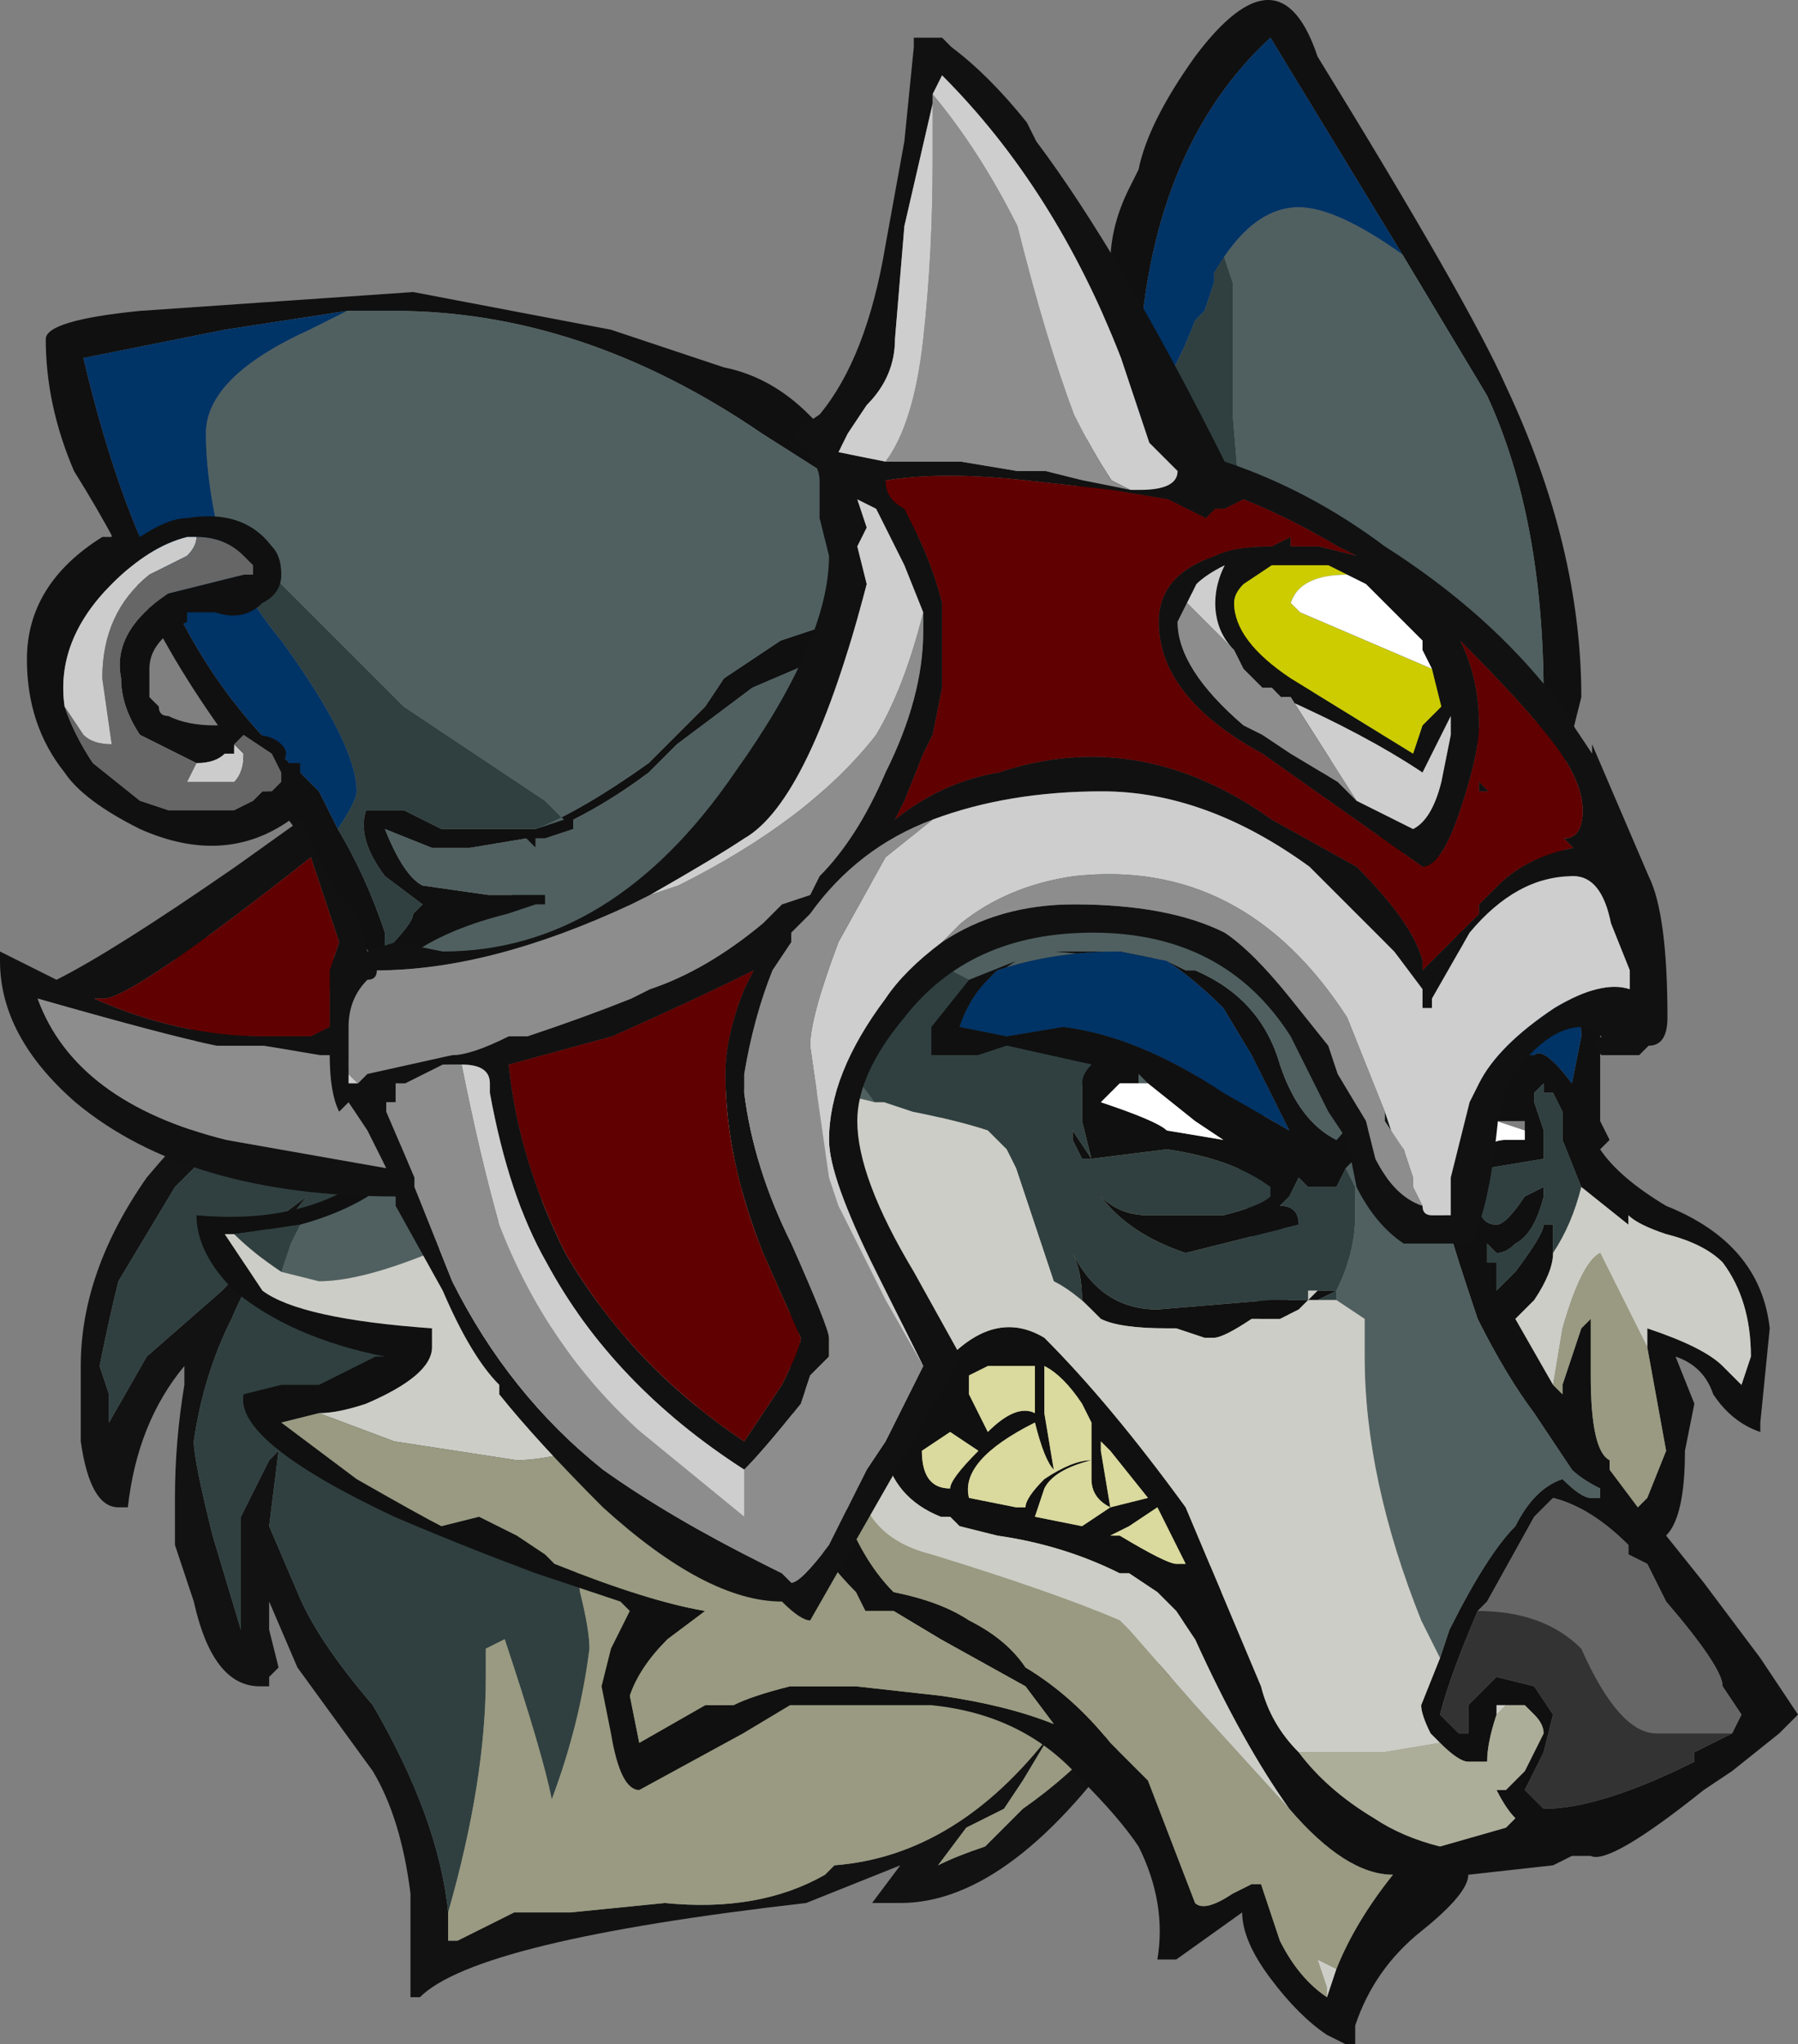 <?xml version="1.0" encoding="UTF-8" standalone="no"?>
<svg xmlns:ffdec="https://www.free-decompiler.com/flash" xmlns:xlink="http://www.w3.org/1999/xlink" ffdec:objectType="frame" height="75.95px" width="66.8px" xmlns="http://www.w3.org/2000/svg">
  <rect width="100%" height="100%" fill="#808080" stroke="none"/>
  <g transform="matrix(1.0, 0.0, 0.0, 1.0, 35.6, 34.1)">
    <use ffdec:characterId="1613" height="43.4" transform="matrix(1.0, 0.0, 0.0, 1.0, -32.6, -3.3)" width="44.8" xlink:href="#sprite0"/>
    <use ffdec:characterId="1615" height="75.95" transform="matrix(1.0, 0.0, 0.0, 1.0, -34.6, -34.1)" width="65.8" xlink:href="#sprite1"/>
    <use ffdec:characterId="1617" height="58.8" transform="matrix(1.0, 0.0, 0.0, 1.0, -35.6, -32.7)" width="61.95" xlink:href="#sprite2"/>
  </g>
  <defs>
    <g id="sprite0" transform="matrix(1.0, 0.0, 0.0, 1.0, 26.6, 47.6)">
      <use ffdec:characterId="1612" height="6.2" transform="matrix(7.0, 0.0, 0.0, 7.0, -26.6, -47.6)" width="6.4" xlink:href="#shape0"/>
    </g>
    <g id="shape0" transform="matrix(1.0, 0.0, 0.0, 1.0, 3.8, 6.8)">
      <path d="M-1.85 -1.05 L-1.85 -0.9 -1.8 -0.9 -1.5 -1.05 -1.2 -1.05 -0.7 -1.1 Q-0.2 -1.05 0.15 -1.25 L0.2 -1.3 Q0.85 -1.35 1.35 -2.0 L1.2 -1.75 1.1 -1.6 0.9 -1.5 0.75 -1.3 Q0.85 -1.35 1.0 -1.4 L1.2 -1.6 Q1.7 -1.95 2.0 -2.5 2.35 -3.1 2.45 -3.85 2.5 -4.4 2.3 -5.2 L2.2 -5.4 2.15 -5.45 1.85 -5.85 1.75 -6.0 Q1.2 -6.6 0.3 -6.6 -0.15 -6.6 -0.5 -6.5 L-0.85 -6.4 -1.15 -6.4 -1.4 -6.25 Q-1.95 -6.0 -2.4 -5.95 L-2.5 -5.95 -2.75 -5.9 -2.85 -5.9 -3.15 -6.05 Q-3.15 -5.75 -2.9 -5.7 L-2.7 -5.6 -2.6 -5.65 -2.55 -5.65 -2.4 -5.7 -2.45 -5.65 -2.35 -5.65 -2.6 -5.45 -2.85 -5.3 -3.05 -5.1 -3.05 -5.15 -3.3 -4.9 -3.6 -4.4 Q-3.65 -4.2 -3.7 -3.95 L-3.65 -3.8 -3.65 -3.65 -3.45 -4.0 -3.05 -4.35 Q-2.85 -4.55 -2.8 -4.7 L-2.6 -4.85 Q-2.85 -4.55 -3.0 -4.2 -3.15 -3.9 -3.2 -3.55 -3.2 -3.45 -3.1 -3.05 L-2.95 -2.55 -2.95 -3.15 -2.8 -3.45 -2.75 -3.5 -2.8 -3.1 -2.65 -2.75 Q-2.55 -2.5 -2.25 -2.15 -1.9 -1.55 -1.85 -1.05 M2.25 -5.65 L2.45 -5.4 Q2.65 -4.5 2.6 -3.85 2.5 -2.95 1.8 -2.05 1.15 -1.1 0.55 -1.1 0.45 -1.1 0.4 -1.1 L0.55 -1.3 0.05 -1.1 Q-1.7 -0.9 -2.0 -0.6 L-2.05 -0.6 -2.05 -1.15 Q-2.1 -1.55 -2.25 -1.8 L-2.65 -2.35 -2.8 -2.7 -2.8 -2.55 -2.75 -2.35 -2.8 -2.3 -2.8 -2.25 -2.85 -2.25 Q-3.1 -2.25 -3.2 -2.7 L-3.3 -3.0 -3.3 -3.25 Q-3.3 -3.55 -3.25 -3.85 L-3.25 -3.95 Q-3.5 -3.65 -3.55 -3.2 L-3.6 -3.2 Q-3.75 -3.2 -3.8 -3.55 L-3.8 -3.95 Q-3.8 -4.45 -3.45 -4.95 -3.2 -5.25 -2.95 -5.45 -3.1 -5.5 -3.2 -5.7 L-3.3 -5.95 -3.3 -6.35 Q-3.15 -6.2 -2.9 -6.15 L-2.6 -6.1 Q-2.3 -6.1 -1.75 -6.3 L-1.35 -6.55 Q-0.55 -6.8 0.65 -6.8 L0.85 -6.75 1.4 -6.55 Q1.85 -6.25 2.25 -5.65" fill="#121212" fill-rule="evenodd" stroke="none"/>
      <path d="M2.15 -5.45 L1.6 -5.45 Q0.45 -5.35 -0.45 -4.5 -1.2 -3.7 -1.2 -3.1 L-1.15 -2.75 Q-1.1 -2.55 -1.1 -2.45 -1.15 -2.05 -1.3 -1.65 L-1.3 -1.65 Q-1.35 -1.9 -1.55 -2.5 L-1.65 -2.45 -1.65 -2.3 Q-1.65 -1.75 -1.85 -1.05 -1.9 -1.55 -2.25 -2.15 -2.55 -2.5 -2.65 -2.75 L-2.8 -3.1 -2.75 -3.5 -2.8 -3.45 -2.95 -3.15 -2.95 -2.55 -3.1 -3.05 Q-3.2 -3.45 -3.2 -3.55 -3.15 -3.9 -3.0 -4.2 -2.85 -4.55 -2.6 -4.85 L-2.8 -4.7 Q-2.85 -4.55 -3.05 -4.35 L-3.45 -4.0 -3.65 -3.65 -3.65 -3.8 -3.7 -3.95 Q-3.65 -4.2 -3.6 -4.4 L-3.3 -4.9 -3.05 -5.15 -3.05 -5.1 -2.85 -5.3 -2.6 -5.45 -2.35 -5.65 -2.45 -5.65 -2.4 -5.7 -2.55 -5.65 -2.6 -5.65 -2.7 -5.6 -2.9 -5.7 Q-3.15 -5.75 -3.15 -6.05 L-2.85 -5.9 -2.75 -5.9 -2.5 -5.95 -2.4 -5.95 Q-1.95 -6.0 -1.4 -6.25 L-1.15 -6.4 -0.85 -6.4 -0.5 -6.5 Q-0.15 -6.6 0.3 -6.6 1.2 -6.6 1.75 -6.0 L1.85 -5.85 2.15 -5.45" fill="#304040" fill-rule="evenodd" stroke="none"/>
      <path d="M2.15 -5.45 L2.2 -5.4 2.3 -5.2 Q2.5 -4.4 2.45 -3.85 2.35 -3.1 2.0 -2.5 1.7 -1.95 1.2 -1.6 L1.0 -1.4 Q0.85 -1.35 0.75 -1.3 L0.9 -1.5 1.1 -1.6 1.2 -1.75 1.35 -2.0 Q0.85 -1.35 0.2 -1.3 L0.15 -1.25 Q-0.2 -1.05 -0.7 -1.1 L-1.2 -1.05 -1.5 -1.05 -1.8 -0.9 -1.85 -0.9 -1.85 -1.05 Q-1.65 -1.75 -1.65 -2.3 L-1.65 -2.45 -1.55 -2.5 Q-1.35 -1.9 -1.3 -1.65 L-1.3 -1.65 Q-1.15 -2.05 -1.1 -2.45 -1.1 -2.55 -1.15 -2.75 L-1.2 -3.1 Q-1.2 -3.7 -0.45 -4.5 0.45 -5.35 1.6 -5.45 L2.15 -5.45" fill="#999a81" fill-rule="evenodd" stroke="none"/>
    </g>
    <g id="sprite1" transform="matrix(1.0, 0.0, 0.0, 1.0, 37.45, 71.05)">
      <use ffdec:characterId="1614" height="10.85" transform="matrix(7.0, 0.0, 0.0, 7.0, -37.45, -71.05)" width="9.4" xlink:href="#shape1"/>
    </g>
    <g id="shape1" transform="matrix(1.0, 0.0, 0.0, 1.0, 5.35, 10.15)">
      <path d="M0.85 -9.85 Q1.3 -10.45 1.5 -9.85 2.3 -8.55 2.5 -8.1 2.9 -7.25 2.9 -6.45 L2.75 -5.85 2.8 -5.65 Q2.9 -5.3 2.9 -5.15 L2.9 -5.05 2.95 -5.0 2.95 -4.9 3.0 -4.7 3.0 -4.2 3.05 -4.1 3.0 -4.05 Q3.1 -3.9 3.35 -3.75 3.85 -3.55 3.9 -3.1 L3.85 -2.6 3.85 -2.55 Q3.7 -2.6 3.6 -2.75 3.55 -2.9 3.4 -2.95 L3.5 -2.7 3.45 -2.45 Q3.45 -2.1 3.35 -2.0 L3.55 -1.75 3.85 -1.35 4.05 -1.05 3.95 -0.95 3.7 -0.75 3.55 -0.65 Q3.05 -0.25 2.95 -0.3 L2.85 -0.3 2.75 -0.25 2.3 -0.2 Q2.3 -0.1 2.05 0.1 1.8 0.3 1.7 0.6 L1.7 0.7 1.65 0.7 1.55 0.65 Q1.4 0.55 1.25 0.35 1.1 0.15 1.1 0.0 L0.75 0.25 0.65 0.25 Q0.7 -0.05 0.55 -0.35 0.45 -0.5 0.25 -0.7 -0.05 -1.05 -0.55 -1.1 L-1.3 -1.1 -1.55 -0.95 -2.1 -0.65 Q-2.2 -0.65 -2.25 -0.95 L-2.3 -1.2 -2.25 -1.4 -2.15 -1.6 -2.2 -1.65 -2.65 -1.8 Q-3.05 -1.95 -3.4 -2.1 -4.25 -2.5 -4.2 -2.75 L-4.0 -2.8 -3.8 -2.8 Q-3.7 -2.85 -3.5 -2.95 L-3.45 -2.95 Q-3.95 -3.05 -4.25 -3.3 -4.45 -3.5 -4.45 -3.7 -3.9 -3.65 -3.55 -3.9 -3.35 -4.05 -3.3 -4.2 L-3.35 -4.35 -3.4 -4.45 -3.55 -4.3 -3.65 -4.25 -3.7 -4.25 -3.75 -4.35 -3.7 -4.8 -3.6 -5.0 -3.5 -5.05 Q-3.65 -5.25 -3.8 -5.5 L-3.85 -5.65 -4.15 -6.05 Q-4.5 -6.5 -4.7 -6.9 -4.85 -7.25 -5.1 -7.65 -5.25 -8.0 -5.25 -8.35 -5.25 -8.45 -4.75 -8.5 L-3.3 -8.6 -2.25 -8.4 -1.65 -8.2 Q-1.4 -8.15 -1.2 -7.95 L-0.9 -7.65 -0.7 -7.55 -0.55 -7.55 -0.25 -7.45 -0.05 -7.4 Q0.1 -7.45 0.25 -7.6 L0.35 -8.4 0.4 -8.75 Q0.4 -8.95 0.5 -9.15 L0.55 -9.25 Q0.6 -9.5 0.85 -9.85 M0.5 -7.9 L0.45 -7.5 Q0.4 -7.4 0.35 -7.3 L0.4 -7.3 0.35 -7.25 0.5 -7.2 0.55 -7.2 0.7 -7.1 0.75 -7.05 0.9 -7.0 Q1.7 -6.5 1.55 -6.0 1.3 -6.45 1.2 -6.6 0.95 -6.95 0.75 -7.05 L0.45 -7.15 0.3 -7.15 0.15 -7.1 Q-0.1 -7.1 -0.3 -7.2 L-0.3 -7.25 -0.5 -7.25 -0.7 -7.35 -0.95 -7.5 -0.9 -7.5 -1.45 -7.85 Q-2.4 -8.5 -3.4 -8.5 L-3.65 -8.5 -4.3 -8.4 -5.05 -8.25 Q-4.85 -7.4 -4.55 -6.9 -4.3 -6.4 -3.9 -6.05 L-3.8 -5.95 -3.7 -5.75 Q-3.55 -5.5 -3.45 -5.2 L-3.45 -5.1 Q-3.3 -5.25 -3.3 -5.3 L-3.25 -5.35 -3.45 -5.5 Q-3.6 -5.7 -3.55 -5.85 L-3.35 -5.85 -3.15 -5.75 -2.65 -5.75 Q-2.4 -5.85 -2.05 -6.1 L-1.75 -6.4 -1.65 -6.55 -1.35 -6.75 -0.9 -6.9 -0.8 -6.9 -0.75 -6.85 Q-0.8 -6.75 -1.15 -6.65 L-1.5 -6.5 -1.9 -6.2 -2.05 -6.05 Q-2.25 -5.9 -2.45 -5.8 L-2.45 -5.75 -2.6 -5.7 -2.65 -5.7 -2.65 -5.65 -2.7 -5.7 -3.0 -5.65 -3.2 -5.65 -3.45 -5.75 Q-3.35 -5.5 -3.25 -5.45 L-2.9 -5.4 -2.6 -5.4 -2.6 -5.35 -2.65 -5.35 -2.8 -5.3 Q-3.4 -5.15 -3.55 -4.8 L-3.55 -4.7 -3.6 -4.7 -3.6 -4.6 -3.65 -4.5 -3.6 -4.45 Q-3.55 -4.55 -3.3 -4.65 L-3.15 -4.75 -3.1 -4.7 -3.1 -4.65 Q-3.1 -4.4 -3.2 -4.2 -3.35 -3.8 -3.9 -3.65 L-4.25 -3.6 -4.3 -3.6 -4.1 -3.3 Q-3.9 -3.15 -3.2 -3.1 L-3.2 -3.0 Q-3.2 -2.85 -3.55 -2.7 -3.7 -2.65 -3.8 -2.65 L-4.0 -2.6 -3.6 -2.3 Q-3.25 -2.1 -3.15 -2.05 L-2.95 -2.1 -2.75 -2.0 -2.6 -1.9 -2.55 -1.85 Q-2.05 -1.65 -1.75 -1.6 L-1.95 -1.45 Q-2.1 -1.3 -2.15 -1.15 L-2.1 -0.9 -1.75 -1.1 -1.6 -1.1 Q-1.5 -1.15 -1.3 -1.2 L-0.95 -1.2 -0.5 -1.15 Q-0.15 -1.1 0.1 -1.0 L-0.05 -1.2 -0.5 -1.45 -0.75 -1.6 -0.9 -1.6 -0.95 -1.7 Q-1.3 -2.05 -1.25 -2.35 L-1.3 -2.75 -1.3 -3.5 -1.2 -2.6 Q-1.15 -2.45 -1.0 -2.2 L-1.0 -2.1 Q-0.9 -1.85 -0.75 -1.7 -0.5 -1.65 -0.35 -1.55 -0.15 -1.45 -0.05 -1.3 0.2 -1.15 0.4 -0.9 L0.6 -0.7 0.85 -0.05 Q0.9 0.0 1.05 -0.1 L1.15 -0.15 1.2 -0.15 1.3 0.15 Q1.4 0.35 1.55 0.45 L1.6 0.3 Q1.7 0.05 1.9 -0.2 1.65 -0.2 1.35 -0.55 1.1 -0.9 0.85 -1.45 L0.75 -1.6 0.65 -1.7 0.5 -1.8 0.45 -1.8 Q0.15 -1.95 -0.2 -2.0 L-0.4 -2.05 -0.45 -2.1 -0.5 -2.1 Q-0.75 -2.2 -0.8 -2.45 L-0.75 -2.5 -0.5 -2.9 -0.5 -2.95 -0.45 -2.95 Q-0.2 -3.2 0.05 -3.05 0.4 -2.7 0.8 -2.15 L1.2 -1.2 Q1.25 -1.0 1.4 -0.85 1.55 -0.65 1.8 -0.5 1.95 -0.4 2.15 -0.35 L2.5 -0.45 2.55 -0.5 Q2.5 -0.55 2.45 -0.65 L2.5 -0.65 2.6 -0.75 2.7 -0.95 Q2.7 -1.0 2.65 -1.05 L2.6 -1.1 2.5 -1.1 2.45 -1.1 2.45 -1.05 Q2.4 -0.9 2.4 -0.8 L2.3 -0.8 Q2.25 -0.8 2.15 -0.9 L2.1 -0.95 Q2.05 -1.05 2.05 -1.1 L2.15 -1.35 2.2 -1.5 Q2.4 -1.9 2.55 -2.05 2.65 -2.25 2.8 -2.3 2.9 -2.2 2.95 -2.2 3.05 -2.2 3.0 -2.2 L3.0 -2.25 Q2.9 -2.3 2.85 -2.35 L2.65 -2.65 Q2.5 -2.85 2.35 -3.15 L2.3 -3.3 Q2.2 -3.6 2.15 -3.8 L2.15 -4.25 2.2 -4.25 2.2 -4.3 2.15 -4.35 2.25 -4.75 Q2.3 -5.05 2.2 -5.3 2.1 -5.65 1.8 -5.65 L1.8 -5.7 Q2.15 -5.85 2.25 -5.3 L2.3 -5.0 Q2.35 -5.15 2.45 -5.2 L2.55 -5.2 2.7 -5.15 2.7 -5.45 2.65 -5.6 2.6 -5.85 Q2.5 -5.9 2.5 -6.0 L2.4 -6.1 2.4 -6.15 2.2 -6.35 1.9 -6.65 Q2.1 -6.55 2.25 -6.4 L2.35 -6.3 2.5 -6.1 2.6 -6.05 2.6 -6.1 2.7 -6.45 Q2.7 -7.4 2.4 -8.05 L1.95 -8.8 1.25 -9.95 Q0.6 -9.35 0.55 -8.2 L0.5 -7.9 M-0.35 -4.95 L-0.1 -5.05 -0.25 -4.95 Q-0.35 -4.85 -0.4 -4.7 L-0.15 -4.65 0.15 -4.7 Q0.55 -4.65 1.0 -4.35 L1.35 -4.15 1.15 -4.55 1.0 -4.8 Q0.85 -4.95 0.7 -5.05 L0.4 -5.1 0.1 -5.1 0.65 -5.05 0.7 -5.05 0.8 -5.0 0.85 -5.0 Q1.2 -4.85 1.3 -4.5 1.4 -4.2 1.6 -4.1 1.65 -4.15 1.7 -4.25 L1.75 -4.35 1.75 -4.45 1.8 -4.3 1.75 -4.1 1.7 -4.0 1.65 -3.95 1.6 -3.85 1.45 -3.85 1.4 -3.9 1.35 -3.8 1.3 -3.75 Q1.4 -3.75 1.4 -3.65 L0.8 -3.5 Q0.5 -3.6 0.35 -3.8 0.45 -3.7 0.6 -3.7 L1.0 -3.7 Q1.2 -3.75 1.25 -3.8 L1.25 -3.85 Q1.05 -4.0 0.7 -4.05 L0.3 -4.0 0.25 -4.2 0.25 -4.4 Q0.25 -4.45 0.3 -4.5 L-0.15 -4.6 -0.3 -4.55 -0.55 -4.55 -0.55 -4.7 -0.35 -4.95 M3.25 -3.0 L3.25 -3.1 Q3.55 -3.0 3.65 -2.9 L3.75 -2.8 3.8 -2.95 Q3.8 -3.25 3.65 -3.45 3.55 -3.55 3.35 -3.6 3.2 -3.65 3.15 -3.7 L3.15 -3.65 2.9 -3.85 2.8 -4.1 2.8 -4.25 2.75 -4.35 2.7 -4.35 2.7 -4.4 2.65 -4.35 2.65 -4.3 2.7 -4.15 2.7 -4.0 2.4 -3.95 Q2.35 -3.9 2.35 -3.8 2.35 -3.65 2.45 -3.65 2.5 -3.65 2.6 -3.8 L2.7 -3.85 2.7 -3.8 Q2.65 -3.6 2.55 -3.55 2.5 -3.5 2.45 -3.5 L2.4 -3.55 2.4 -3.45 2.45 -3.45 2.45 -3.3 2.55 -3.4 Q2.7 -3.6 2.7 -3.65 L2.75 -3.65 2.75 -3.5 Q2.75 -3.4 2.65 -3.25 L2.55 -3.15 2.75 -2.8 2.8 -2.75 2.8 -2.8 2.9 -3.1 2.95 -3.15 2.95 -2.85 Q2.95 -2.45 3.05 -2.4 L3.05 -2.35 3.2 -2.15 3.25 -2.2 3.35 -2.45 3.25 -3.0 M2.05 -6.65 L2.1 -6.6 2.15 -6.5 1.75 -6.7 Q1.45 -6.85 1.2 -7.0 1.4 -7.05 1.75 -6.85 L2.05 -6.65 M0.6 -4.4 L0.55 -4.45 0.55 -4.4 0.45 -4.4 0.35 -4.3 Q0.65 -4.2 0.7 -4.15 L1.0 -4.1 0.85 -4.2 0.6 -4.4 M0.2 -4.15 L0.3 -4.0 0.25 -4.0 0.2 -4.1 0.2 -4.15 M2.6 -5.1 L2.45 -5.0 2.35 -4.85 2.3 -4.55 2.25 -4.3 2.3 -4.3 2.3 -4.35 2.5 -4.55 2.65 -4.55 Q2.7 -4.6 2.85 -4.4 L2.9 -4.65 Q2.9 -4.8 2.8 -4.9 L2.6 -5.1 M1.9 -5.15 L2.05 -4.65 2.05 -4.25 1.95 -4.0 Q1.85 -3.85 1.75 -3.85 L1.9 -4.15 1.95 -4.45 1.9 -4.8 1.8 -5.1 Q1.8 -5.15 1.9 -5.15 M2.6 -4.15 L2.6 -4.2 2.45 -4.2 2.4 -4.1 2.3 -3.95 2.35 -4.0 Q2.4 -4.1 2.5 -4.1 L2.6 -4.1 2.6 -4.15 M2.25 -3.8 L2.25 -3.8 M2.35 -3.6 L2.35 -3.6 M1.5 -3.25 L1.45 -3.25 1.5 -3.3 1.6 -3.3 1.5 -3.25 M0.25 -3.25 Q0.25 -3.4 0.2 -3.5 0.35 -3.2 0.65 -3.2 L1.25 -3.25 1.45 -3.25 1.4 -3.2 1.3 -3.15 1.15 -3.15 Q1.0 -3.05 0.95 -3.05 L0.9 -3.05 0.75 -3.1 0.7 -3.1 Q0.45 -3.1 0.35 -3.15 0.3 -3.2 0.25 -3.25 M3.7 -0.95 L3.75 -1.05 3.65 -1.2 Q3.65 -1.3 3.35 -1.65 L3.25 -1.85 3.15 -1.9 3.15 -1.95 Q2.95 -2.15 2.75 -2.2 L2.65 -2.1 2.4 -1.65 2.35 -1.6 Q2.2 -1.25 2.15 -1.05 L2.25 -0.95 2.3 -0.95 2.3 -1.1 Q2.35 -1.15 2.45 -1.25 L2.65 -1.2 2.75 -1.05 2.7 -0.85 2.6 -0.65 2.7 -0.55 Q3.0 -0.55 3.5 -0.8 L3.5 -0.85 3.7 -0.95 M0.05 -2.65 L0.1 -2.35 Q0.05 -2.4 0.0 -2.6 -0.4 -2.4 -0.35 -2.2 L-0.1 -2.15 -0.05 -2.15 Q-0.05 -2.2 0.05 -2.3 0.2 -2.4 0.3 -2.4 L0.3 -2.6 0.25 -2.7 Q0.15 -2.85 0.05 -2.9 L0.05 -2.65 M0.0 -2.85 L0.0 -2.9 -0.25 -2.9 -0.35 -2.85 -0.35 -2.75 -0.25 -2.55 Q-0.1 -2.7 0.0 -2.65 L0.0 -2.85 M0.6 -2.2 L0.4 -2.45 0.35 -2.5 0.35 -2.45 0.4 -2.15 0.6 -2.2 M0.3 -2.4 Q0.1 -2.35 0.05 -2.25 L0.0 -2.1 0.25 -2.05 0.4 -2.15 Q0.3 -2.2 0.3 -2.3 L0.3 -2.4 M0.5 -2.05 L0.4 -2.0 0.45 -2.0 Q0.7 -1.85 0.75 -1.85 0.85 -1.85 0.8 -1.85 L0.65 -2.15 0.5 -2.05 M-0.45 -2.55 L-0.6 -2.45 Q-0.6 -2.25 -0.45 -2.25 -0.45 -2.3 -0.3 -2.45 L-0.45 -2.55" fill="#101010" fill-rule="evenodd" stroke="none"/>
      <path d="M0.5 -7.9 Q0.7 -8.05 0.85 -8.45 L0.9 -8.5 0.95 -8.65 0.95 -8.7 1.0 -8.8 1.05 -8.65 Q1.05 -8.25 1.05 -7.95 L1.1 -7.35 1.2 -7.15 1.2 -7.05 1.15 -7.05 Q1.05 -7.15 0.65 -7.25 L0.4 -7.3 0.35 -7.3 Q0.4 -7.4 0.45 -7.5 L0.5 -7.9 M-4.35 -7.4 L-3.35 -6.4 -2.6 -5.9 -2.5 -5.8 -2.65 -5.75 -3.15 -5.75 -3.35 -5.85 -3.55 -5.85 Q-3.6 -5.7 -3.45 -5.5 L-3.25 -5.35 -3.3 -5.3 Q-3.3 -5.25 -3.45 -5.1 L-3.45 -5.2 Q-3.55 -5.5 -3.7 -5.75 -3.6 -5.9 -3.6 -5.95 -3.6 -6.2 -4.0 -6.75 -4.25 -7.05 -4.35 -7.4 M-3.55 -4.8 Q-3.2 -4.95 -2.85 -4.9 L-3.1 -4.7 -3.15 -4.75 -3.3 -4.65 Q-3.55 -4.55 -3.6 -4.45 L-3.65 -4.5 -3.6 -4.6 -3.6 -4.7 -3.55 -4.7 -3.55 -4.8 M-3.9 -3.65 L-3.95 -3.55 -4.0 -3.4 Q-4.15 -3.5 -4.25 -3.6 L-3.9 -3.65 M-0.85 -4.3 L-1.0 -4.5 Q-1.15 -4.85 -1.15 -5.2 L-1.1 -5.45 -1.05 -5.65 Q-1.05 -5.75 -1.15 -5.85 -1.25 -5.95 -1.25 -6.05 L-1.2 -6.1 Q-1.1 -5.95 -0.95 -5.7 L-0.8 -5.25 Q-0.75 -5.15 -0.35 -4.95 L-0.55 -4.7 -0.55 -4.55 -0.3 -4.55 -0.15 -4.6 0.3 -4.5 Q0.25 -4.45 0.25 -4.4 L0.25 -4.2 0.3 -4.0 0.7 -4.05 Q1.05 -4.0 1.25 -3.85 L1.25 -3.8 Q1.2 -3.75 1.0 -3.7 L0.6 -3.7 Q0.45 -3.7 0.35 -3.8 0.5 -3.6 0.8 -3.5 L1.4 -3.65 Q1.4 -3.75 1.3 -3.75 L1.35 -3.8 1.4 -3.9 1.45 -3.85 1.6 -3.85 1.65 -3.95 1.7 -3.85 1.7 -3.7 Q1.7 -3.5 1.6 -3.3 L1.6 -3.25 1.5 -3.25 1.6 -3.3 1.5 -3.3 1.45 -3.3 1.45 -3.25 1.25 -3.25 0.65 -3.2 Q0.35 -3.2 0.2 -3.5 0.25 -3.4 0.25 -3.25 L0.1 -3.35 -0.1 -3.95 -0.15 -4.05 -0.25 -4.15 Q-0.4 -4.2 -0.65 -4.25 L-0.8 -4.3 -0.85 -4.3 M2.4 -6.1 L2.35 -6.2 2.2 -6.35 2.4 -6.15 2.4 -6.1 M2.75 -3.5 L2.75 -3.65 2.7 -3.65 Q2.7 -3.6 2.55 -3.4 L2.45 -3.3 2.45 -3.45 2.4 -3.45 2.4 -3.55 2.45 -3.5 Q2.5 -3.5 2.55 -3.55 2.65 -3.6 2.7 -3.8 L2.7 -3.85 2.6 -3.8 Q2.5 -3.65 2.45 -3.65 2.35 -3.65 2.35 -3.8 2.35 -3.9 2.4 -3.95 L2.7 -4.0 2.7 -4.15 2.65 -4.3 2.65 -4.35 2.7 -4.4 2.7 -4.35 2.75 -4.35 2.8 -4.25 2.8 -4.1 2.9 -3.85 Q2.85 -3.65 2.75 -3.5 M0.2 -4.15 L0.2 -4.1 0.25 -4.0 0.3 -4.0 0.2 -4.15" fill="#304040" fill-rule="evenodd" stroke="none"/>
      <path d="M0.4 -7.3 L0.65 -7.25 Q1.05 -7.15 1.15 -7.05 L1.2 -7.05 1.2 -7.15 1.1 -7.35 1.05 -7.95 Q1.05 -8.25 1.05 -8.65 L1.0 -8.8 0.95 -8.7 Q1.15 -9.05 1.4 -9.05 1.6 -9.05 1.95 -8.8 L2.4 -8.05 Q2.7 -7.4 2.7 -6.45 L2.6 -6.1 2.6 -6.05 2.5 -6.1 2.35 -6.3 2.25 -6.4 Q2.1 -6.55 1.9 -6.65 L2.2 -6.35 2.35 -6.2 2.4 -6.1 2.5 -6.0 Q2.5 -5.9 2.6 -5.85 L2.65 -5.6 2.7 -5.45 2.7 -5.15 2.55 -5.2 2.45 -5.2 Q2.35 -5.15 2.3 -5.0 L2.25 -5.3 Q2.15 -5.85 1.8 -5.7 L1.8 -5.65 Q2.1 -5.65 2.2 -5.3 2.3 -5.05 2.25 -4.75 L2.15 -4.35 2.2 -4.3 2.2 -4.25 2.15 -4.25 2.15 -3.8 Q2.2 -3.6 2.3 -3.3 L2.35 -3.15 Q2.5 -2.85 2.65 -2.65 L2.85 -2.35 Q2.9 -2.3 3.0 -2.25 L3.0 -2.2 Q3.05 -2.2 2.95 -2.2 2.9 -2.2 2.8 -2.3 2.65 -2.25 2.55 -2.05 2.4 -1.9 2.2 -1.5 L2.15 -1.35 2.05 -1.55 Q1.75 -2.3 1.75 -2.95 L1.75 -3.15 1.6 -3.25 1.6 -3.3 Q1.7 -3.5 1.7 -3.7 L1.7 -3.85 1.65 -3.95 1.7 -4.0 1.75 -4.1 1.8 -4.3 1.75 -4.45 1.75 -4.35 1.7 -4.25 Q1.65 -4.15 1.6 -4.1 1.4 -4.2 1.3 -4.5 1.2 -4.85 0.85 -5.0 L0.8 -5.0 0.7 -5.05 0.45 -5.1 Q0.1 -5.1 -0.2 -5.0 L-0.25 -4.95 -0.1 -5.05 -0.35 -4.95 Q-0.75 -5.15 -0.8 -5.25 L-0.95 -5.7 Q-1.1 -5.95 -1.2 -6.1 L-1.25 -6.05 Q-1.25 -5.95 -1.15 -5.85 -1.05 -5.75 -1.05 -5.65 L-1.1 -5.45 -1.15 -5.2 Q-1.15 -4.85 -1.0 -4.5 L-0.85 -4.3 Q-1.6 -4.5 -2.55 -4.15 L-2.45 -4.1 -2.0 -4.1 -2.5 -3.85 Q-3.4 -3.35 -3.8 -3.35 L-4.0 -3.4 -3.95 -3.55 -3.9 -3.65 Q-3.35 -3.8 -3.2 -4.2 -3.1 -4.4 -3.1 -4.65 L-3.1 -4.7 -2.85 -4.9 Q-3.2 -4.95 -3.55 -4.8 -3.4 -5.15 -2.8 -5.3 L-2.65 -5.35 -2.6 -5.35 -2.6 -5.4 -2.9 -5.4 -3.25 -5.45 Q-3.35 -5.5 -3.45 -5.75 L-3.2 -5.65 -3.0 -5.65 -2.7 -5.7 -2.65 -5.65 -2.65 -5.7 -2.6 -5.7 -2.45 -5.75 -2.45 -5.8 Q-2.25 -5.9 -2.05 -6.05 L-1.9 -6.2 -1.5 -6.5 -1.15 -6.65 Q-0.8 -6.75 -0.75 -6.85 L-0.8 -6.9 -0.9 -6.9 -1.35 -6.75 -1.65 -6.55 -1.75 -6.4 -2.05 -6.1 Q-2.4 -5.85 -2.65 -5.75 L-2.5 -5.8 -2.6 -5.9 -3.35 -6.4 -4.35 -7.4 Q-4.4 -7.65 -4.4 -7.85 -4.4 -8.15 -3.85 -8.4 L-3.65 -8.5 -3.4 -8.5 Q-2.4 -8.5 -1.45 -7.85 L-0.9 -7.5 -0.95 -7.5 -0.7 -7.35 -0.5 -7.25 -0.3 -7.25 -0.3 -7.2 Q-0.1 -7.1 0.15 -7.1 L0.3 -7.15 0.45 -7.15 0.75 -7.05 Q0.95 -6.95 1.2 -6.6 1.3 -6.45 1.55 -6.0 1.7 -6.5 0.9 -7.0 L0.75 -7.05 0.7 -7.1 0.55 -7.2 0.5 -7.2 0.35 -7.25 0.4 -7.3 M0.65 -5.05 L0.1 -5.1 0.4 -5.1 0.7 -5.05 0.65 -5.05 0.65 -5.05 M2.05 -6.65 L1.75 -6.85 Q1.4 -7.05 1.2 -7.0 1.45 -6.85 1.75 -6.7 L2.15 -6.5 2.1 -6.6 2.05 -6.65 M0.55 -4.4 L0.55 -4.45 0.6 -4.4 0.55 -4.4 M1.9 -5.15 Q1.8 -5.15 1.8 -5.1 L1.9 -4.8 1.95 -4.45 1.9 -4.15 1.75 -3.85 Q1.85 -3.85 1.95 -4.0 L2.05 -4.25 2.05 -4.65 1.9 -5.15 M0.25 -3.25 Q0.3 -3.2 0.35 -3.15 L0.3 -3.2 Q0.2 -3.3 0.1 -3.35 L0.25 -3.25 M1.15 -3.15 L1.3 -3.15 1.4 -3.2 1.3 -3.15 1.15 -3.15" fill="#506060" fill-rule="evenodd" stroke="none"/>
      <path d="M0.95 -8.7 L0.95 -8.65 0.9 -8.5 0.85 -8.45 Q0.7 -8.05 0.5 -7.9 L0.55 -8.2 Q0.6 -9.35 1.25 -9.95 L1.95 -8.8 Q1.6 -9.05 1.4 -9.05 1.15 -9.05 0.95 -8.7 M-3.65 -8.5 L-3.85 -8.4 Q-4.4 -8.15 -4.4 -7.85 -4.4 -7.65 -4.35 -7.4 -4.25 -7.05 -4.0 -6.75 -3.6 -6.2 -3.6 -5.95 -3.6 -5.9 -3.7 -5.75 L-3.8 -5.95 -3.9 -6.05 Q-4.3 -6.4 -4.55 -6.9 -4.85 -7.4 -5.05 -8.25 L-4.3 -8.4 -3.65 -8.5 M-0.25 -4.95 L-0.2 -5.0 Q0.1 -5.1 0.45 -5.1 L0.7 -5.05 0.65 -5.05 0.65 -5.05 0.7 -5.05 Q0.85 -4.95 1.0 -4.8 L1.15 -4.55 1.35 -4.15 1.0 -4.35 Q0.55 -4.65 0.15 -4.7 L-0.15 -4.65 -0.4 -4.7 Q-0.35 -4.85 -0.25 -4.95 M0.8 -5.0 L0.85 -5.0 0.8 -5.0 M2.6 -5.1 L2.8 -4.9 Q2.9 -4.8 2.9 -4.65 L2.85 -4.4 Q2.7 -4.6 2.65 -4.55 L2.5 -4.55 2.3 -4.35 2.3 -4.3 2.25 -4.3 2.3 -4.55 2.35 -4.85 2.45 -5.0 2.6 -5.1" fill="#003366" fill-rule="evenodd" stroke="none"/>
      <path d="M-4.0 -3.4 L-3.8 -3.35 Q-3.4 -3.35 -2.5 -3.85 L-2.0 -4.1 -2.45 -4.1 -2.55 -4.15 Q-1.6 -4.5 -0.85 -4.3 L-0.8 -4.3 -0.65 -4.25 Q-0.4 -4.2 -0.25 -4.15 L-0.15 -4.05 -0.1 -3.95 0.1 -3.35 Q0.2 -3.3 0.3 -3.2 L0.35 -3.15 Q0.45 -3.1 0.7 -3.1 L0.75 -3.1 0.9 -3.05 0.95 -3.05 Q1.0 -3.05 1.15 -3.15 L1.3 -3.15 1.4 -3.2 1.45 -3.25 1.45 -3.3 1.5 -3.3 1.45 -3.25 1.5 -3.25 1.6 -3.25 1.75 -3.15 1.75 -2.95 Q1.75 -2.3 2.05 -1.55 L2.15 -1.35 2.05 -1.1 Q2.05 -1.05 2.1 -0.95 L2.15 -0.9 1.85 -0.85 1.4 -0.85 Q1.25 -1.0 1.2 -1.2 L0.8 -2.15 Q0.4 -2.7 0.05 -3.05 -0.2 -3.2 -0.45 -2.95 L-0.5 -2.95 -0.5 -2.9 -0.75 -2.5 -0.8 -2.45 Q-0.75 -2.2 -0.5 -2.1 L-0.45 -2.1 -0.4 -2.05 -0.2 -2.0 Q0.15 -1.95 0.45 -1.8 L0.5 -1.8 0.65 -1.7 0.75 -1.6 0.85 -1.45 Q1.1 -0.9 1.35 -0.55 L0.85 -1.1 0.5 -1.5 0.45 -1.55 Q0.1 -1.7 -0.55 -1.9 -0.95 -2.0 -0.95 -2.4 L-1.0 -2.5 Q-0.95 -2.65 -0.85 -2.8 -0.7 -3.0 -0.7 -3.15 -0.7 -3.4 -1.0 -3.7 -1.35 -4.05 -1.65 -4.0 L-1.45 -3.65 -1.5 -3.5 Q-1.65 -3.5 -1.95 -3.4 -2.35 -3.25 -2.8 -2.95 L-2.7 -2.9 Q-2.1 -3.1 -1.85 -3.1 L-1.5 -3.0 -1.5 -2.8 -2.0 -2.6 Q-2.5 -2.4 -2.75 -2.4 L-3.4 -2.5 -3.8 -2.65 Q-3.7 -2.65 -3.55 -2.7 -3.2 -2.85 -3.2 -3.0 L-3.2 -3.1 Q-3.9 -3.15 -4.1 -3.3 L-4.3 -3.6 -4.25 -3.6 Q-4.15 -3.5 -4.0 -3.4 M2.9 -3.85 L3.15 -3.65 3.15 -3.7 Q3.2 -3.65 3.35 -3.6 3.55 -3.55 3.65 -3.45 3.8 -3.25 3.8 -2.95 L3.75 -2.8 3.65 -2.9 Q3.55 -3.0 3.25 -3.1 L3.25 -3.0 3.0 -3.5 Q2.9 -3.45 2.8 -3.1 L2.75 -2.8 2.55 -3.15 2.65 -3.25 Q2.75 -3.4 2.75 -3.5 2.85 -3.65 2.9 -3.85 M1.6 0.3 L1.55 0.45 1.55 0.4 1.5 0.25 1.6 0.3 M2.5 -1.1 L2.45 -1.05 2.45 -1.1 2.5 -1.1" fill="#cdcdc7" fill-rule="evenodd" stroke="none"/>
      <path d="M0.55 -4.4 L0.6 -4.4 0.85 -4.2 1.0 -4.1 0.7 -4.15 Q0.65 -4.2 0.35 -4.3 L0.45 -4.4 0.55 -4.4 M2.4 -4.1 L2.45 -4.2 2.6 -4.15 2.6 -4.1 2.5 -4.1 Q2.4 -4.1 2.35 -4.0 L2.3 -3.95 2.4 -4.1 M2.35 -3.6 L2.35 -3.6" fill="#ffffff" fill-rule="evenodd" stroke="none"/>
      <path d="M3.25 -3.0 L3.35 -2.45 3.25 -2.2 3.2 -2.15 3.05 -2.35 3.05 -2.4 Q2.95 -2.45 2.95 -2.85 L2.95 -3.15 2.9 -3.1 2.8 -2.8 2.8 -2.75 2.75 -2.8 2.8 -3.1 Q2.9 -3.45 3.0 -3.5 L3.25 -3.0 M1.35 -0.55 Q1.65 -0.2 1.9 -0.2 1.7 0.05 1.6 0.3 L1.5 0.25 1.55 0.4 1.55 0.45 Q1.4 0.35 1.3 0.15 L1.2 -0.15 1.15 -0.15 1.05 -0.1 Q0.9 0.0 0.85 -0.05 L0.6 -0.7 0.4 -0.9 Q0.2 -1.15 -0.05 -1.3 -0.15 -1.45 -0.35 -1.55 -0.5 -1.65 -0.75 -1.7 -0.9 -1.85 -1.0 -2.1 L-1.0 -2.2 Q-1.15 -2.45 -1.2 -2.6 L-1.3 -3.5 -1.3 -2.75 -1.25 -2.35 Q-1.3 -2.05 -0.95 -1.7 L-0.9 -1.6 -0.75 -1.6 -0.5 -1.45 -0.05 -1.2 0.1 -1.0 Q-0.15 -1.1 -0.5 -1.15 L-0.95 -1.2 -1.3 -1.2 Q-1.5 -1.15 -1.6 -1.1 L-1.75 -1.1 -2.1 -0.9 -2.15 -1.15 Q-2.1 -1.3 -1.95 -1.45 L-1.75 -1.6 Q-2.05 -1.65 -2.55 -1.85 L-2.6 -1.9 -2.75 -2.0 -2.95 -2.1 -3.15 -2.05 Q-3.25 -2.1 -3.6 -2.3 L-4.0 -2.6 -3.8 -2.65 -3.4 -2.5 -2.75 -2.4 Q-2.5 -2.4 -2.0 -2.6 L-1.5 -2.8 -1.5 -3.0 -1.85 -3.1 Q-2.1 -3.1 -2.7 -2.9 L-2.8 -2.95 Q-2.35 -3.25 -1.95 -3.4 -1.65 -3.5 -1.5 -3.5 L-1.45 -3.65 -1.65 -4.0 Q-1.35 -4.05 -1.0 -3.7 -0.7 -3.4 -0.7 -3.15 -0.7 -3.0 -0.85 -2.8 -0.95 -2.65 -1.0 -2.5 L-0.95 -2.4 Q-0.95 -2.0 -0.55 -1.9 0.1 -1.7 0.45 -1.55 L0.5 -1.5 0.85 -1.1 1.35 -0.55" fill="#999a81" fill-rule="evenodd" stroke="none"/>
      <path d="M2.35 -1.6 L2.4 -1.65 2.65 -2.1 2.75 -2.2 Q2.95 -2.15 3.15 -1.95 L3.15 -1.9 3.25 -1.85 3.35 -1.65 Q3.65 -1.3 3.65 -1.2 L3.75 -1.05 3.7 -0.95 3.3 -0.95 Q3.1 -0.95 2.9 -1.4 2.7 -1.6 2.35 -1.6" fill="#666666" fill-rule="evenodd" stroke="none"/>
      <path d="M0.0 -2.85 L0.0 -2.65 Q-0.1 -2.7 -0.25 -2.55 L-0.35 -2.75 -0.35 -2.85 -0.25 -2.9 0.0 -2.9 0.0 -2.85 M0.05 -2.65 L0.05 -2.9 Q0.15 -2.85 0.25 -2.7 L0.3 -2.6 0.3 -2.4 Q0.2 -2.4 0.05 -2.3 -0.05 -2.2 -0.05 -2.15 L-0.1 -2.15 -0.35 -2.2 Q-0.4 -2.4 0.0 -2.6 0.05 -2.4 0.1 -2.35 L0.05 -2.65 M0.6 -2.2 L0.4 -2.15 0.35 -2.45 0.35 -2.5 0.4 -2.45 0.6 -2.2 M0.3 -2.4 L0.3 -2.3 Q0.3 -2.2 0.4 -2.15 L0.25 -2.05 0.0 -2.1 0.05 -2.25 Q0.1 -2.35 0.3 -2.4 M0.5 -2.05 L0.65 -2.15 0.8 -1.85 Q0.85 -1.85 0.75 -1.85 0.7 -1.85 0.45 -2.0 L0.4 -2.0 0.5 -2.05 M-0.45 -2.55 L-0.3 -2.45 Q-0.45 -2.3 -0.45 -2.25 -0.6 -2.25 -0.6 -2.45 L-0.45 -2.55" fill="#dad99e" fill-rule="evenodd" stroke="none"/>
      <path d="M2.35 -1.6 Q2.7 -1.6 2.9 -1.4 3.1 -0.95 3.3 -0.95 L3.7 -0.95 3.5 -0.85 3.5 -0.8 Q3.0 -0.55 2.7 -0.55 L2.6 -0.65 2.7 -0.85 2.75 -1.05 2.65 -1.2 2.45 -1.25 Q2.35 -1.15 2.3 -1.1 L2.3 -0.95 2.25 -0.95 2.15 -1.05 Q2.2 -1.25 2.35 -1.6" fill="#333333" fill-rule="evenodd" stroke="none"/>
      <path d="M2.45 -1.05 L2.5 -1.1 2.6 -1.1 2.65 -1.05 Q2.7 -1.0 2.7 -0.95 L2.6 -0.75 2.5 -0.65 2.45 -0.65 Q2.5 -0.55 2.55 -0.5 L2.5 -0.45 2.15 -0.35 Q1.95 -0.4 1.8 -0.5 1.55 -0.65 1.4 -0.85 L1.85 -0.85 2.15 -0.9 Q2.25 -0.8 2.3 -0.8 L2.4 -0.8 Q2.4 -0.9 2.45 -1.05" fill="#adae99" fill-rule="evenodd" stroke="none"/>
      <path d="M-4.75 -7.3 Q-4.6 -7.4 -4.5 -7.4 -4.2 -7.45 -4.05 -7.25 -4.0 -7.2 -4.0 -7.1 -4.0 -7.0 -4.1 -6.95 -4.2 -6.85 -4.35 -6.9 L-4.5 -6.9 -4.5 -6.85 Q-4.7 -6.75 -4.7 -6.6 L-4.7 -6.45 -4.65 -6.4 Q-4.65 -6.35 -4.6 -6.35 -4.5 -6.3 -4.35 -6.3 -4.3 -6.3 -4.2 -6.35 L-4.2 -6.3 -4.15 -6.3 -4.15 -6.25 Q-4.05 -6.25 -4.0 -6.2 -3.95 -6.15 -4.0 -6.1 L-3.9 -6.1 -3.9 -6.0 -3.85 -5.95 Q-3.8 -5.9 -3.95 -5.8 -4.3 -5.55 -4.75 -5.75 -5.05 -5.9 -5.15 -6.05 -5.35 -6.3 -5.35 -6.65 -5.35 -7.05 -4.95 -7.3 L-4.9 -7.3 -4.9 -7.4 -4.8 -7.4 -4.75 -7.3 M-4.45 -7.3 L-4.5 -7.3 Q-4.7 -7.25 -4.9 -7.05 -5.2 -6.75 -5.15 -6.4 -5.1 -6.25 -5.0 -6.1 L-4.75 -5.9 -4.6 -5.85 -4.25 -5.85 -4.15 -5.9 -4.1 -5.95 -4.05 -5.95 -4.0 -6.0 -4.0 -6.05 -4.05 -6.15 -4.2 -6.25 -4.25 -6.2 -4.25 -6.15 -4.3 -6.15 Q-4.35 -6.1 -4.45 -6.1 L-4.75 -6.25 Q-4.85 -6.4 -4.85 -6.55 -4.9 -6.8 -4.6 -7.0 L-4.2 -7.1 -4.15 -7.1 -4.15 -7.15 -4.2 -7.2 Q-4.3 -7.3 -4.45 -7.3" fill="#101010" fill-rule="evenodd" stroke="none"/>
      <path d="M-5.15 -6.4 Q-5.2 -6.75 -4.9 -7.05 -4.7 -7.25 -4.5 -7.3 L-4.45 -7.3 Q-4.45 -7.25 -4.5 -7.2 L-4.7 -7.1 Q-4.95 -6.9 -4.95 -6.55 L-4.9 -6.2 Q-5.0 -6.2 -5.05 -6.25 L-5.15 -6.4 M-4.45 -6.1 Q-4.35 -6.1 -4.3 -6.15 L-4.25 -6.15 -4.25 -6.2 -4.2 -6.15 Q-4.2 -6.05 -4.25 -6.0 L-4.5 -6.0 -4.45 -6.1" fill="#cccccc" fill-rule="evenodd" stroke="none"/>
      <path d="M-4.45 -7.3 Q-4.3 -7.3 -4.2 -7.2 L-4.15 -7.15 -4.15 -7.1 -4.2 -7.1 -4.6 -7.0 Q-4.9 -6.8 -4.85 -6.55 -4.85 -6.4 -4.75 -6.25 L-4.45 -6.1 -4.5 -6.0 -4.25 -6.0 Q-4.2 -6.05 -4.2 -6.15 L-4.25 -6.2 -4.2 -6.25 -4.05 -6.15 -4.0 -6.05 -4.0 -6.0 -4.05 -5.95 -4.1 -5.95 -4.15 -5.9 -4.25 -5.85 -4.6 -5.85 -4.75 -5.9 -5.0 -6.1 Q-5.1 -6.25 -5.15 -6.4 L-5.05 -6.25 Q-5.0 -6.2 -4.9 -6.2 L-4.95 -6.55 Q-4.95 -6.9 -4.7 -7.1 L-4.5 -7.2 Q-4.45 -7.25 -4.45 -7.3" fill="#666666" fill-rule="evenodd" stroke="none"/>
    </g>
    <g id="sprite2" transform="matrix(1.0, 0.0, 0.0, 1.0, 35.7, 61.25)">
      <use ffdec:characterId="1616" height="8.4" transform="matrix(7.0, 0.0, 0.0, 7.0, -35.7, -61.25)" width="8.85" xlink:href="#shape2"/>
    </g>
    <g id="shape2" transform="matrix(1.0, 0.0, 0.0, 1.0, 5.1, 8.75)">
      <path d="M0.4 -8.2 Q0.85 -7.6 1.4 -6.5 1.85 -6.35 2.25 -6.05 2.8 -5.7 3.15 -5.25 L3.35 -4.95 3.35 -5.0 3.65 -4.3 Q3.75 -4.1 3.75 -3.55 3.75 -3.4 3.65 -3.4 L3.6 -3.35 3.4 -3.35 3.35 -3.4 3.4 -3.45 3.3 -3.5 Q3.1 -3.5 2.9 -3.2 L2.85 -3.0 Q2.8 -2.5 2.7 -2.35 L2.35 -2.35 Q2.2 -2.45 2.1 -2.65 L2.05 -2.9 1.95 -3.05 1.75 -3.45 Q1.4 -4.0 0.7 -4.0 0.05 -4.0 -0.3 -3.55 -0.55 -3.25 -0.55 -3.0 -0.55 -2.7 -0.25 -2.2 L0.0 -1.75 -0.8 -0.35 Q-0.85 -0.35 -0.95 -0.45 -1.35 -0.45 -1.9 -0.95 -2.25 -1.3 -2.45 -1.55 L-2.45 -1.6 Q-2.6 -1.75 -2.75 -2.1 L-3.0 -2.55 -3.0 -2.6 Q-4.1 -2.6 -4.7 -3.1 -5.1 -3.45 -5.1 -3.85 L-5.1 -3.9 -4.8 -3.75 Q-4.5 -3.9 -3.85 -4.35 L-3.5 -4.6 Q-3.35 -4.2 -3.2 -4.1 L-3.15 -3.9 -3.0 -3.95 -2.75 -3.9 Q-1.85 -3.9 -1.2 -4.85 -0.7 -5.55 -0.7 -6.0 L-0.75 -6.2 -0.75 -6.4 Q-0.75 -6.5 -0.9 -6.65 L-0.75 -6.75 Q-0.5 -7.05 -0.4 -7.65 L-0.3 -8.2 -0.25 -8.7 -0.25 -8.75 -0.1 -8.75 -0.05 -8.7 Q0.15 -8.55 0.35 -8.3 L0.4 -8.2 M3.2 -4.5 Q3.3 -4.5 3.3 -4.65 3.3 -4.8 3.15 -5.0 3.0 -5.2 2.65 -5.55 2.75 -5.35 2.75 -5.1 2.75 -4.95 2.65 -4.65 2.55 -4.35 2.45 -4.35 L1.6 -4.95 Q1.05 -5.25 1.05 -5.65 1.05 -5.9 1.35 -6.0 1.45 -6.05 1.65 -6.05 L1.75 -6.1 1.75 -6.05 1.9 -6.05 2.1 -6.0 2.0 -6.05 Q1.75 -6.2 1.5 -6.3 L1.4 -6.25 1.35 -6.25 1.3 -6.2 1.1 -6.3 0.8 -6.35 0.35 -6.4 Q-0.1 -6.45 -0.4 -6.4 -0.4 -6.3 -0.3 -6.25 L-0.25 -6.15 Q-0.15 -5.95 -0.1 -5.75 L-0.1 -5.3 -0.15 -5.05 -0.2 -4.95 -0.3 -4.7 -0.35 -4.6 Q-0.1 -4.8 0.2 -4.85 0.95 -5.1 1.65 -4.6 L2.1 -4.35 Q2.4 -4.05 2.45 -3.85 L2.45 -3.8 2.75 -4.1 2.75 -4.15 2.85 -4.25 Q3.0 -4.4 3.25 -4.45 L3.2 -4.5 M2.45 -2.55 Q2.45 -2.5 2.5 -2.5 2.55 -2.5 2.6 -2.5 L2.6 -2.7 2.7 -3.1 2.75 -3.2 Q2.85 -3.4 3.15 -3.6 3.4 -3.75 3.55 -3.7 L3.55 -3.8 3.45 -4.05 Q3.4 -4.3 3.25 -4.3 2.95 -4.3 2.7 -4.0 L2.5 -3.65 2.5 -3.6 2.45 -3.6 2.45 -3.7 2.3 -3.9 1.85 -4.35 Q1.3 -4.75 0.75 -4.75 0.25 -4.75 -0.15 -4.6 -0.55 -4.45 -0.8 -4.1 L-0.9 -4.0 -0.9 -3.95 -1.0 -3.8 Q-1.1 -3.55 -1.15 -3.25 L-1.15 -3.15 Q-1.1 -2.75 -0.9 -2.35 -0.7 -1.9 -0.7 -1.85 L-0.7 -1.75 -0.8 -1.65 -0.85 -1.5 Q-1.05 -1.25 -1.15 -1.15 -1.85 -1.6 -2.2 -2.25 -2.4 -2.6 -2.5 -3.15 L-2.5 -3.2 Q-2.5 -3.3 -2.65 -3.3 L-2.75 -3.3 -2.95 -3.2 -3.0 -3.2 -3.0 -3.1 -3.05 -3.1 -3.05 -3.05 -2.9 -2.7 -2.9 -2.65 -2.7 -2.15 Q-2.4 -1.55 -1.9 -1.15 -1.55 -0.9 -1.05 -0.65 L-0.95 -0.6 -0.9 -0.55 Q-0.85 -0.55 -0.7 -0.75 L-0.5 -1.15 -0.4 -1.3 -0.2 -1.7 -0.45 -2.2 Q-0.7 -2.7 -0.7 -2.9 -0.7 -3.25 -0.4 -3.65 -0.3 -3.8 -0.1 -3.95 0.2 -4.15 0.6 -4.15 1.1 -4.15 1.4 -4.0 1.55 -3.9 1.75 -3.65 L1.95 -3.4 2.0 -3.25 2.15 -3.0 2.2 -2.8 Q2.3 -2.6 2.45 -2.55 M2.25 -3.05 L2.3 -2.9 2.35 -2.85 2.25 -3.0 2.25 -3.05 M2.15 -5.85 L1.95 -5.95 1.65 -5.95 1.5 -5.85 Q1.45 -5.8 1.45 -5.75 1.45 -5.55 1.75 -5.35 L2.4 -4.95 2.45 -5.1 2.55 -5.2 2.5 -5.4 2.45 -5.5 2.45 -5.55 2.15 -5.85 M1.7 -5.25 L1.65 -5.3 1.6 -5.3 1.5 -5.4 1.45 -5.5 Q1.35 -5.6 1.35 -5.75 1.35 -5.85 1.4 -5.95 1.3 -5.9 1.25 -5.85 L1.2 -5.75 1.15 -5.65 Q1.15 -5.4 1.5 -5.1 L1.6 -5.05 1.75 -4.95 2.0 -4.8 2.1 -4.7 2.4 -4.55 Q2.5 -4.6 2.55 -4.8 L2.6 -5.05 2.6 -5.15 2.45 -4.85 Q2.15 -5.05 1.7 -5.25 M0.9 -6.35 L0.95 -6.35 Q1.15 -6.35 1.15 -6.45 L1.0 -6.6 0.85 -7.05 Q0.5 -7.95 -0.1 -8.55 L-0.15 -8.45 -0.15 -8.4 -0.3 -7.75 -0.35 -7.15 Q-0.35 -6.95 -0.5 -6.8 L-0.6 -6.65 -0.65 -6.55 -0.4 -6.5 0.0 -6.5 0.3 -6.45 0.45 -6.45 0.65 -6.4 0.9 -6.35 M2.75 -4.8 L2.8 -4.75 2.75 -4.75 2.75 -4.8 M-0.2 -5.7 L-0.3 -5.95 -0.45 -6.25 -0.55 -6.3 -0.5 -6.15 -0.55 -6.05 -0.5 -5.85 Q-0.8 -4.7 -1.15 -4.5 -1.3 -4.4 -1.65 -4.2 L-1.75 -4.15 Q-2.5 -3.8 -3.1 -3.8 -3.1 -3.75 -3.15 -3.75 -3.25 -3.65 -3.25 -3.5 L-3.25 -3.25 -3.25 -3.2 -3.2 -3.2 -3.15 -3.25 -2.7 -3.35 Q-2.6 -3.35 -2.4 -3.45 L-2.3 -3.45 Q-2.0 -3.55 -1.75 -3.65 L-1.65 -3.7 Q-1.35 -3.8 -1.05 -4.05 L-0.95 -4.15 -0.8 -4.2 -0.75 -4.3 Q-0.55 -4.5 -0.4 -4.85 -0.2 -5.25 -0.2 -5.6 L-0.2 -5.7 M-1.1 -3.8 Q-1.4 -3.65 -1.85 -3.45 L-2.4 -3.3 Q-2.35 -2.8 -2.1 -2.3 -1.75 -1.7 -1.15 -1.3 L-0.95 -1.6 Q-0.85 -1.8 -0.85 -1.85 L-1.05 -2.3 Q-1.25 -2.8 -1.25 -3.25 -1.25 -3.45 -1.15 -3.7 L-1.1 -3.8 M-4.65 -3.65 L-4.6 -3.65 Q-4.15 -3.45 -3.7 -3.45 L-3.45 -3.45 -3.35 -3.5 -3.35 -3.8 -3.3 -3.95 -3.45 -4.4 Q-4.4 -3.65 -4.55 -3.65 L-4.65 -3.65 M-3.4 -3.35 L-3.7 -3.4 -3.95 -3.4 Q-4.2 -3.45 -4.9 -3.65 -4.7 -3.1 -3.9 -2.9 L-3.05 -2.75 -3.15 -2.95 -3.25 -3.1 -3.3 -3.05 Q-3.35 -3.15 -3.35 -3.35 L-3.4 -3.35" fill="#111111" fill-rule="evenodd" stroke="none"/>
      <path d="M-0.15 -4.6 Q0.25 -4.75 0.75 -4.75 1.3 -4.75 1.85 -4.35 L2.3 -3.9 2.45 -3.7 2.45 -3.6 2.5 -3.6 2.5 -3.65 2.7 -4.0 Q2.95 -4.3 3.25 -4.3 3.4 -4.3 3.45 -4.05 L3.55 -3.8 3.55 -3.7 Q3.4 -3.75 3.15 -3.6 2.85 -3.4 2.75 -3.2 L2.7 -3.1 2.6 -2.7 2.6 -2.5 Q2.55 -2.5 2.5 -2.5 2.45 -2.5 2.45 -2.55 L2.4 -2.65 2.4 -2.7 2.35 -2.85 2.3 -2.9 2.25 -3.05 2.05 -3.55 Q1.5 -4.4 0.6 -4.3 0.25 -4.25 0.0 -4.05 L-0.1 -3.95 Q-0.3 -3.8 -0.4 -3.65 -0.7 -3.25 -0.7 -2.9 -0.7 -2.7 -0.45 -2.2 L-0.2 -1.7 -0.4 -2.05 -0.65 -2.55 -0.7 -2.7 -0.8 -3.4 Q-0.8 -3.55 -0.65 -3.95 L-0.4 -4.4 -0.15 -4.6 M1.45 -5.5 L1.2 -5.75 1.25 -5.85 Q1.3 -5.9 1.4 -5.95 1.35 -5.85 1.35 -5.75 1.35 -5.6 1.45 -5.5 M2.1 -4.7 L1.75 -5.25 1.7 -5.25 Q2.15 -5.05 2.45 -4.85 L2.6 -5.15 2.6 -5.05 2.55 -4.8 Q2.5 -4.6 2.4 -4.55 L2.1 -4.7 M0.9 -6.35 L0.8 -6.4 Q0.7 -6.55 0.6 -6.75 0.45 -7.15 0.3 -7.75 0.1 -8.15 -0.15 -8.45 L-0.1 -8.55 Q0.5 -7.95 0.85 -7.05 L1.0 -6.6 1.15 -6.45 Q1.15 -6.35 0.95 -6.35 L0.9 -6.35 M-0.15 -8.4 L-0.15 -8.1 Q-0.15 -7.6 -0.2 -7.15 -0.25 -6.7 -0.4 -6.5 L-0.65 -6.55 -0.6 -6.65 -0.5 -6.8 Q-0.35 -6.95 -0.35 -7.15 L-0.3 -7.75 -0.15 -8.4 M-1.65 -4.2 Q-1.3 -4.4 -1.15 -4.5 -0.8 -4.7 -0.5 -5.85 L-0.55 -6.05 -0.5 -6.15 -0.55 -6.3 -0.45 -6.25 -0.3 -5.95 -0.2 -5.7 Q-0.3 -5.3 -0.45 -5.05 -0.8 -4.6 -1.5 -4.25 L-1.65 -4.2 M-3.2 -3.2 L-3.25 -3.2 -3.25 -3.25 -3.2 -3.2 M-2.65 -3.3 Q-2.5 -3.3 -2.5 -3.2 L-2.5 -3.15 Q-2.4 -2.6 -2.2 -2.25 -1.85 -1.6 -1.15 -1.15 L-1.15 -0.9 -1.7 -1.35 Q-2.2 -1.8 -2.45 -2.45 -2.55 -2.8 -2.65 -3.3" fill="#cecece" fill-rule="evenodd" stroke="none"/>
      <path d="M2.15 -5.85 L2.05 -5.9 Q1.8 -5.9 1.75 -5.75 L1.8 -5.7 2.5 -5.4 2.45 -5.5 2.5 -5.4 2.55 -5.2 2.45 -5.1 2.4 -4.95 1.75 -5.35 Q1.45 -5.55 1.45 -5.75 1.45 -5.8 1.5 -5.85 L1.65 -5.95 1.95 -5.95 2.15 -5.85" fill="#cccc00" fill-rule="evenodd" stroke="none"/>
      <path d="M3.2 -4.5 L3.25 -4.45 Q3.0 -4.4 2.85 -4.25 L2.75 -4.15 2.75 -4.1 2.45 -3.8 2.45 -3.85 Q2.4 -4.05 2.1 -4.35 L1.65 -4.6 Q0.95 -5.1 0.2 -4.85 -0.1 -4.8 -0.35 -4.6 L-0.3 -4.7 -0.2 -4.95 -0.15 -5.05 -0.1 -5.3 -0.1 -5.75 Q-0.15 -5.95 -0.25 -6.15 L-0.3 -6.25 Q-0.4 -6.3 -0.4 -6.4 -0.1 -6.45 0.35 -6.4 L0.8 -6.35 1.1 -6.3 1.3 -6.2 1.35 -6.25 1.4 -6.25 1.5 -6.3 Q1.75 -6.2 2.0 -6.05 L2.1 -6.0 1.9 -6.05 1.75 -6.05 1.75 -6.1 1.65 -6.05 Q1.45 -6.05 1.35 -6.0 1.05 -5.9 1.05 -5.65 1.05 -5.25 1.6 -4.95 L2.45 -4.35 Q2.55 -4.35 2.65 -4.65 2.75 -4.95 2.75 -5.1 2.75 -5.35 2.65 -5.55 3.0 -5.2 3.15 -5.0 3.3 -4.8 3.3 -4.65 3.3 -4.5 3.2 -4.5 M2.75 -4.8 L2.75 -4.75 2.8 -4.75 2.75 -4.8 M-1.1 -3.8 L-1.15 -3.7 Q-1.25 -3.45 -1.25 -3.25 -1.25 -2.8 -1.05 -2.3 L-0.85 -1.85 Q-0.85 -1.8 -0.95 -1.6 L-1.15 -1.3 Q-1.75 -1.7 -2.1 -2.3 -2.35 -2.8 -2.4 -3.3 L-1.85 -3.45 Q-1.4 -3.65 -1.1 -3.8 M-4.65 -3.65 L-4.55 -3.65 Q-4.4 -3.65 -3.45 -4.4 L-3.3 -3.95 -3.35 -3.8 -3.35 -3.5 -3.45 -3.45 -3.7 -3.45 Q-4.15 -3.45 -4.6 -3.65 L-4.65 -3.65" fill="#600000" fill-rule="evenodd" stroke="none"/>
      <path d="M-0.15 -4.6 L-0.4 -4.4 -0.65 -3.95 Q-0.8 -3.55 -0.8 -3.4 L-0.7 -2.7 -0.65 -2.55 -0.4 -2.05 -0.2 -1.7 -0.4 -1.3 -0.5 -1.15 -0.7 -0.75 Q-0.85 -0.55 -0.9 -0.55 L-0.95 -0.6 -1.05 -0.65 Q-1.55 -0.9 -1.9 -1.15 -2.4 -1.55 -2.7 -2.15 L-2.9 -2.65 -2.9 -2.7 -3.05 -3.05 -3.05 -3.1 -3.0 -3.1 -3.0 -3.2 -2.95 -3.2 -2.75 -3.3 -2.65 -3.3 Q-2.55 -2.8 -2.45 -2.45 -2.2 -1.8 -1.7 -1.35 L-1.15 -0.9 -1.15 -1.15 Q-1.05 -1.25 -0.85 -1.5 L-0.8 -1.65 -0.7 -1.75 -0.7 -1.85 Q-0.7 -1.9 -0.9 -2.35 -1.1 -2.75 -1.15 -3.15 L-1.15 -3.25 Q-1.1 -3.55 -1.0 -3.8 L-0.9 -3.95 -0.9 -4.0 -0.8 -4.1 Q-0.55 -4.45 -0.15 -4.6 M-0.1 -3.95 L0.0 -4.05 Q0.25 -4.25 0.6 -4.3 1.5 -4.4 2.05 -3.55 L2.25 -3.05 2.25 -3.0 2.35 -2.85 2.4 -2.7 2.4 -2.65 2.45 -2.55 Q2.3 -2.6 2.2 -2.8 L2.15 -3.0 2.0 -3.25 1.95 -3.4 1.75 -3.65 Q1.55 -3.9 1.4 -4.0 1.1 -4.15 0.6 -4.15 0.2 -4.15 -0.1 -3.95 M1.45 -5.5 L1.5 -5.4 1.6 -5.3 1.65 -5.3 1.7 -5.25 1.75 -5.25 2.1 -4.7 2.0 -4.8 1.75 -4.95 1.6 -5.05 1.5 -5.1 Q1.15 -5.4 1.15 -5.65 L1.2 -5.75 1.45 -5.5 M-0.15 -8.45 Q0.1 -8.15 0.3 -7.75 0.45 -7.15 0.6 -6.75 0.7 -6.55 0.8 -6.4 L0.9 -6.35 0.65 -6.4 0.45 -6.45 0.3 -6.45 0.0 -6.5 -0.4 -6.5 Q-0.25 -6.7 -0.2 -7.15 -0.15 -7.6 -0.15 -8.1 L-0.15 -8.4 -0.15 -8.45 M-1.65 -4.2 L-1.5 -4.25 Q-0.8 -4.6 -0.45 -5.05 -0.3 -5.3 -0.2 -5.7 L-0.2 -5.6 Q-0.2 -5.25 -0.4 -4.85 -0.55 -4.5 -0.75 -4.3 L-0.8 -4.2 -0.95 -4.15 -1.05 -4.05 Q-1.35 -3.8 -1.65 -3.7 L-1.75 -3.65 Q-2.0 -3.55 -2.3 -3.45 L-2.4 -3.45 Q-2.6 -3.35 -2.7 -3.35 L-3.15 -3.25 -3.2 -3.2 -3.25 -3.25 -3.25 -3.5 Q-3.25 -3.65 -3.15 -3.75 -3.1 -3.75 -3.1 -3.8 -2.5 -3.8 -1.75 -4.15 L-1.65 -4.2 M-3.4 -3.35 L-3.35 -3.35 Q-3.35 -3.15 -3.3 -3.05 L-3.25 -3.1 -3.15 -2.95 -3.05 -2.75 -3.9 -2.9 Q-4.7 -3.1 -4.9 -3.65 -4.2 -3.45 -3.95 -3.4 L-3.7 -3.4 -3.4 -3.35" fill="#8d8d8d" fill-rule="evenodd" stroke="none"/>
      <path d="M2.45 -5.5 L2.5 -5.4 1.8 -5.7 1.75 -5.75 Q1.8 -5.9 2.05 -5.9 L2.15 -5.85 2.45 -5.55 2.45 -5.5" fill="#ffffff" fill-rule="evenodd" stroke="none"/>
    </g>
  </defs>
</svg>
